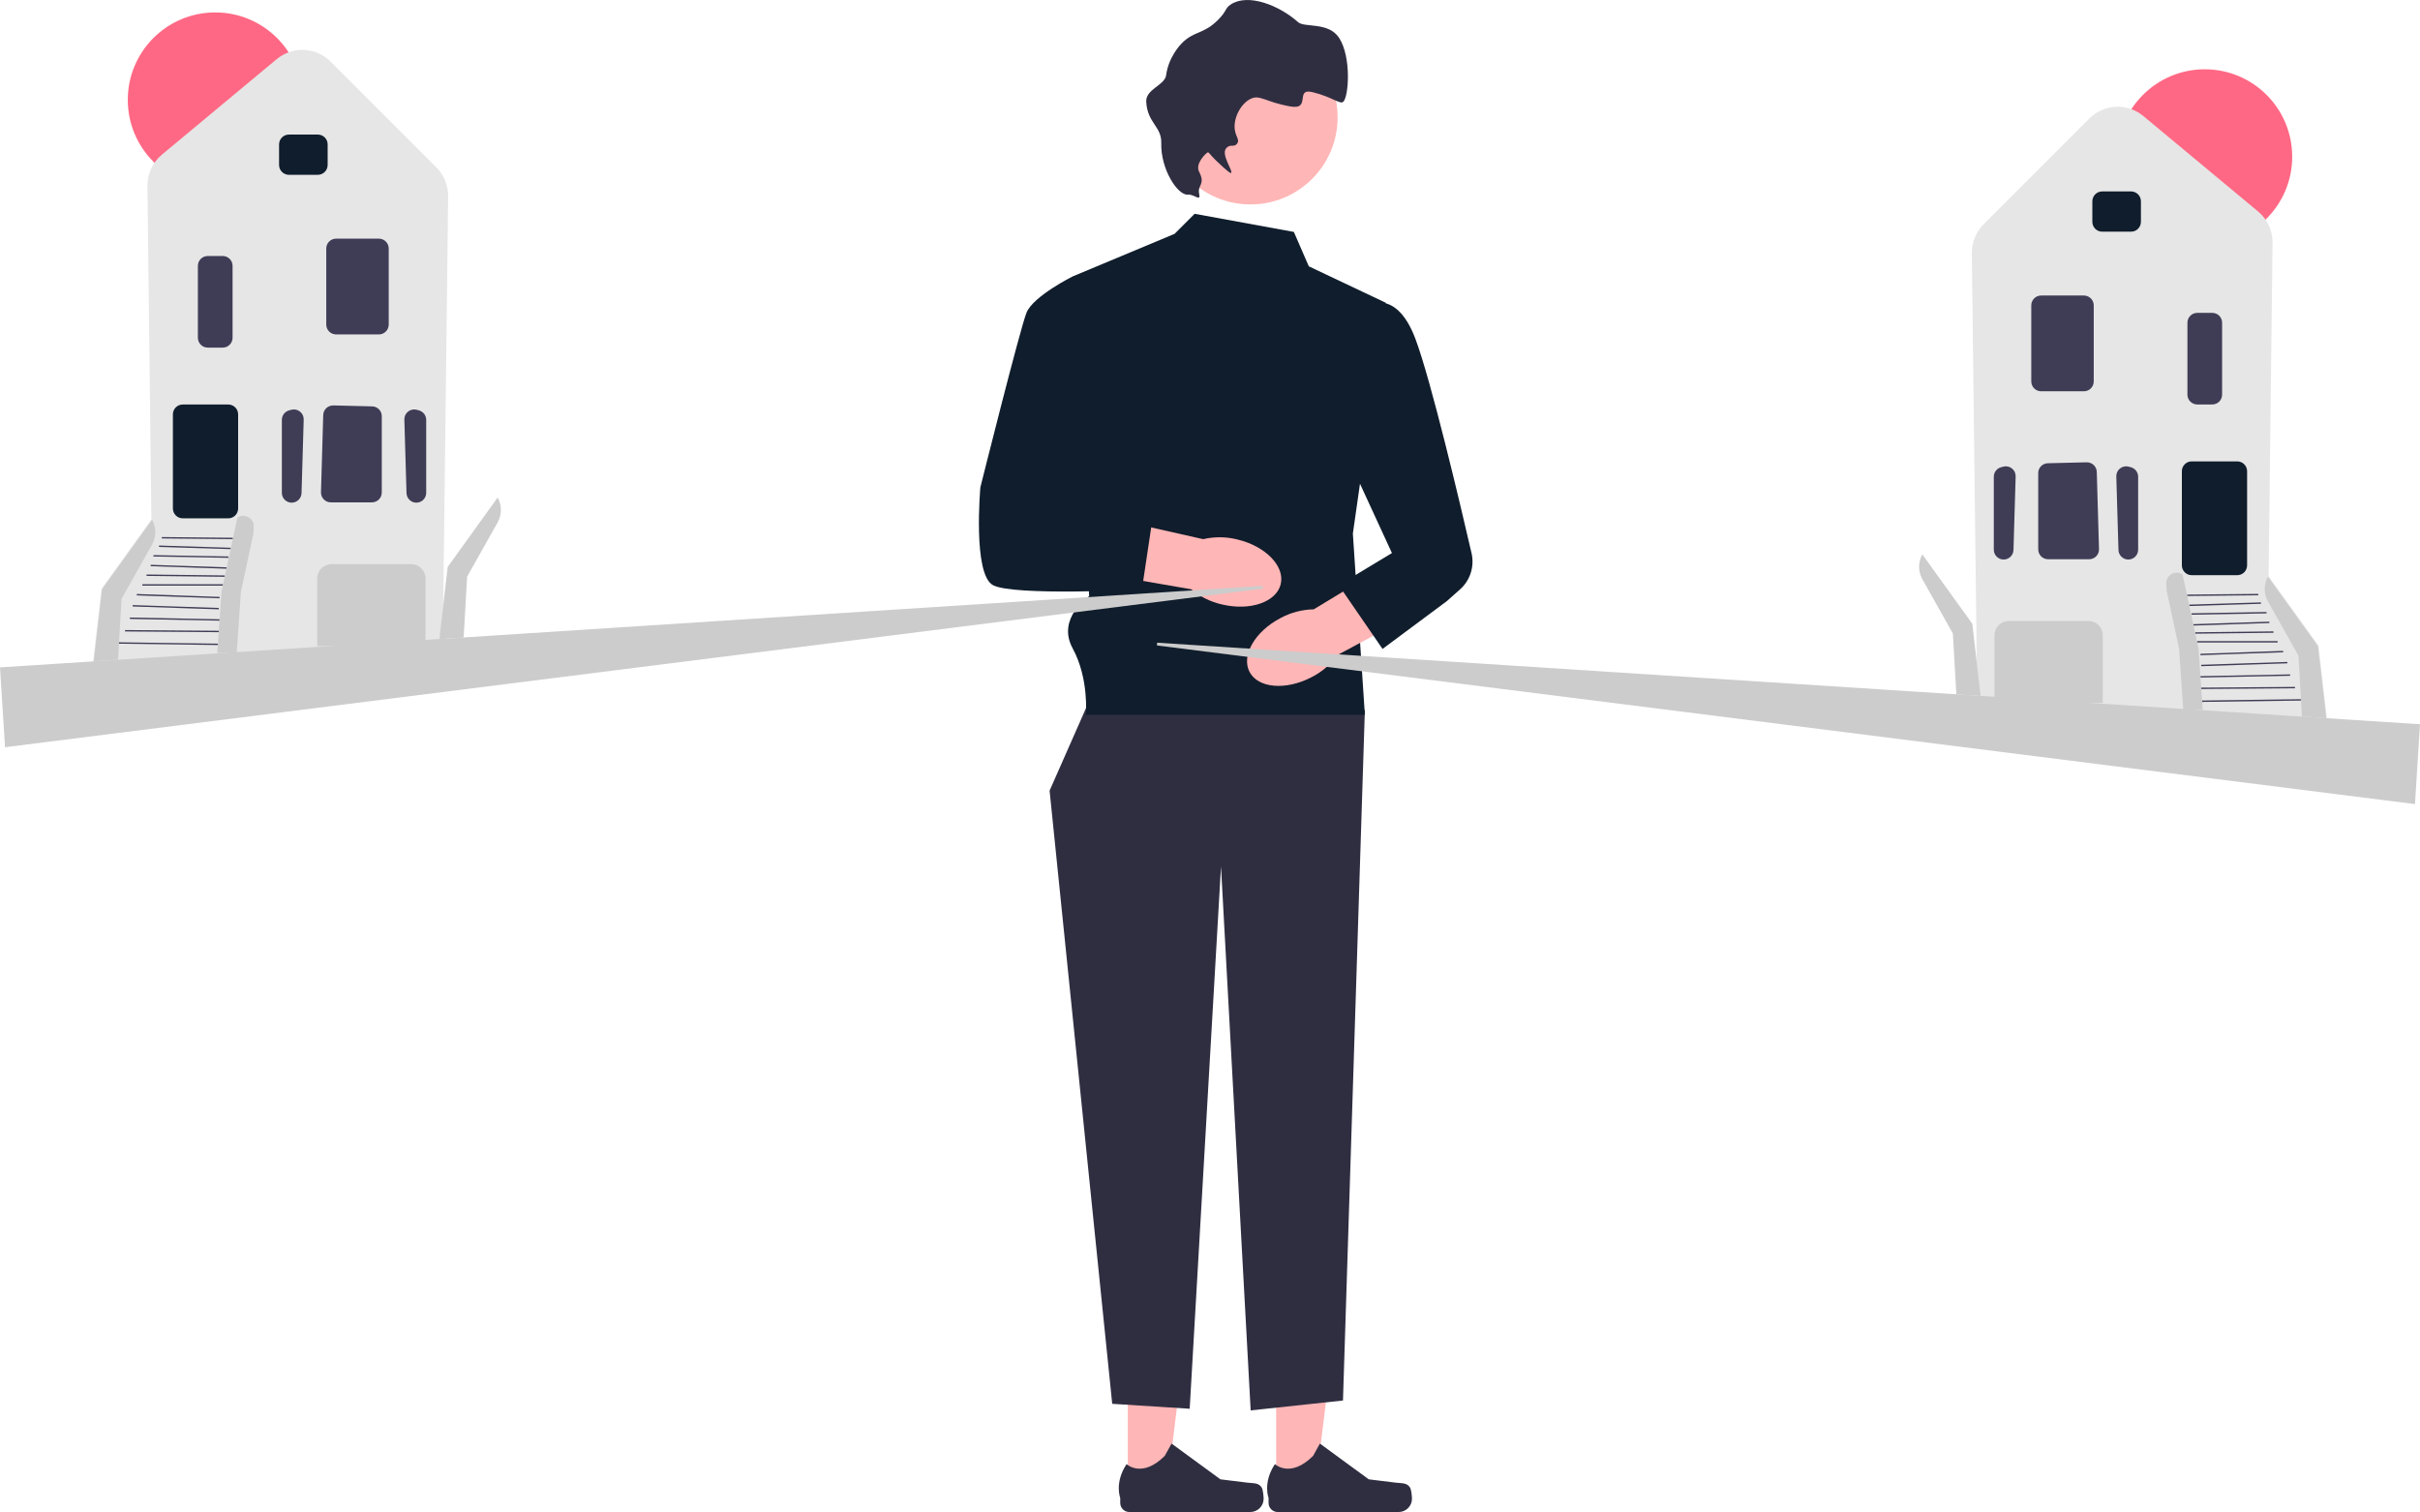<svg xmlns="http://www.w3.org/2000/svg" width="734.116" height="458.679" viewBox="0 0 734.116 458.679" xmlns:xlink="http://www.w3.org/1999/xlink"><g><g><polygon points="387.13 451.571 398.989 451.57 404.631 405.827 387.128 405.828 387.13 451.571" fill="#ffb6b6"/><path d="M427.761,451.302h0c.369,.622,.564,2.629,.564,3.352h0c0,2.223-1.802,4.025-4.025,4.025h-36.726c-1.516,0-2.746-1.229-2.746-2.746v-1.529s-1.817-4.596,1.924-10.26c0,0,4.649,4.435,11.596-2.512l2.049-3.711,14.829,10.845,8.219,1.012c1.798,.221,3.392-.034,4.317,1.523h0Z" fill="#2f2e41"/></g><g><polygon points="342.13 451.571 353.989 451.57 359.631 405.827 342.128 405.828 342.13 451.571" fill="#ffb6b6"/><path d="M382.761,451.302h0c.369,.622,.564,2.629,.564,3.352h0c0,2.223-1.802,4.025-4.025,4.025h-36.726c-1.516,0-2.746-1.229-2.746-2.746v-1.529s-1.817-4.596,1.924-10.26c0,0,4.649,4.435,11.596-2.512l2.049-3.711,14.829,10.845,8.219,1.012c1.798,.221,3.392-.034,4.317,1.523h0Z" fill="#2f2e41"/></g><polygon points="333.396 205.856 318.396 239.856 337.396 425.856 360.896 427.356 370.396 262.856 379.396 427.856 407.396 424.856 414.038 215.395 333.396 205.856" fill="#2f2e41"/><path d="M392.495,70.356l-30.098-5.5-6.079,6.079-30.921,12.921,5,97s-10,6.661-5,15.831,4,20.169,4,20.169h84.642l-3.642-55,10-70-23.366-11.062-4.535-10.438h-0Z" fill="#101d2c"/><path id="b-96" d="M370.679,183.364c8.551,2.041,16.535-.716,17.834-6.158,1.298-5.442-4.581-11.507-13.135-13.548-3.406-.862-6.969-.896-10.39-.099l-36.34-8.191-3.481,17.135,36.194,6.256c2.694,2.257,5.889,3.836,9.318,4.605l0,0Z" fill="#ffb6b6"/><path d="M331.396,88.856l-6-5s-12,6-14,11-14,53-14,53c0,0-2.354,26.306,3.823,29.653s45.177,1.347,45.177,1.347l3-20-16-6-2-64Z" fill="#101d2c"/><circle cx="379.335" cy="35.584" r="26.433" fill="#ffb6b6"/><path d="M360.377,59.05c-3.167,.283-8.336-7.818-8.106-15.663,.148-5.047-4.234-6.039-4.559-12.548-.19-3.793,5.636-4.975,6.036-8.017,.725-5.512,4.281-9.22,4.725-9.671,3.832-3.892,6.537-2.627,11.043-7.137,2.713-2.716,2.018-3.46,3.845-4.664,5.274-3.476,14.749,.291,20.416,5.367,1.961,1.756,9.27-.163,12.463,4.796,3.762,5.843,2.888,17.759,1.275,19.332-.98,.955-3.218-1.379-9.284-2.877-5.616-1.387-.318,5.472-6.811,4.321-7.677-1.361-9.181-3.697-12.056-2.296-3.039,1.481-5.414,6.067-4.725,9.671,.342,1.789,1.334,2.786,.775,3.696-1.021,1.661-2.193,.032-3.502,1.699-1.523,1.938,2.262,6.912,1.549,7.392-.144,.097-.578,.084-4.664-3.845-1.631-1.569-2.11-2.532-2.429-2.385-.517,.239-3.903,3.394-2.61,5.886,2.012,3.877-.563,3.998,0,6.608,.581,2.693-1.369,.156-3.382,.336h0Z" fill="#2f2e41"/><path id="c-97" d="M388.476,187.479c-7.794,4.068-12.012,11.386-9.422,16.346s11.005,5.681,18.801,1.611c3.136-1.583,5.848-3.894,7.908-6.74l32.804-17.652-8.612-15.217-31.424,19.018c-3.514,.063-6.962,.967-10.054,2.636Z" fill="#ffb6b6"/><path d="M414.396,92.856s9-6,15,10c4.734,12.623,13.513,49.83,17.008,64.975,.928,4.02-.415,8.22-3.499,10.962l-4.009,3.564-19.5,14.5-13.295-19.347,16.148-9.736-18.415-39.949,10.563-34.969-0-0Z" fill="#101d2c"/></g><g><circle cx="668.825" cy="47.544" r="26.525" fill="#ff6884"/><path d="M629.694,213.221l-29.916-1.907-1.613-134.521c-.039-3.265,1.263-6.462,3.572-8.771l32.049-32.049c4.486-4.486,11.548-4.81,16.426-.752l34.781,28.933c2.837,2.36,4.44,5.831,4.396,9.521l-1.195,101.167,15.117,20.995,.032,.044,2.561,22.198-76.21-4.858Z" fill="#e6e6e6"/><path d="M634.721,67.294v-6.238c0-1.647,1.34-2.986,2.986-2.986h8.764c1.647,0,2.986,1.34,2.986,2.986v6.238c0,1.647-1.339,2.986-2.986,2.986h-8.764c-1.647,0-2.986-1.34-2.986-2.986Z" fill="#101d2c"/><path d="M616.196,115.713v-23.079c0-1.647,1.34-2.986,2.986-2.986h12.975c1.647,0,2.986,1.34,2.986,2.986v23.079c0,1.647-1.339,2.986-2.986,2.986h-12.975c-1.647,0-2.986-1.34-2.986-2.986Z" fill="#3f3d56"/><path d="M645.524,169.737c-1.568-.056-2.833-1.328-2.879-2.897l-.656-22.307c-.028-.952,.384-1.837,1.131-2.429,.747-.591,1.703-.789,2.623-.544l.656,.175c1.305,.348,2.217,1.534,2.217,2.885v22.132c0,.817-.324,1.581-.912,2.148-.562,.543-1.294,.838-2.071,.838-.036,0-.072-0-.109-.002Z" fill="#3f3d56"/><path d="M605.74,168.901c-.588-.568-.912-1.331-.912-2.148v-22.132c0-1.351,.912-2.537,2.217-2.885l.656-.175c.921-.244,1.877-.047,2.623,.544,.747,.591,1.159,1.476,1.131,2.429l-.656,22.307c-.046,1.569-1.311,2.841-2.879,2.897-.036,.001-.073,.002-.109,.002-.777,0-1.509-.295-2.071-.838Z" fill="#3f3d56"/><path d="M618.301,166.659v-23.146c0-1.634,1.28-2.945,2.913-2.985l11.792-.287c1.635-.023,3.01,1.26,3.058,2.899l.679,23.434c.023,.814-.276,1.583-.843,2.167-.567,.584-1.328,.905-2.142,.905h-12.472c-1.647,0-2.986-1.34-2.986-2.986Z" fill="#3f3d56"/><path d="M688.002,182.475l9.243,16.432,1.061,18.479,7.36,.467-2.526-21.894-15.157-21.052h0c-1.308,2.355-1.301,5.22,.02,7.567Z" fill="#ccc"/><rect x="668.014" y="212.302" width="30.001" height=".421" transform="translate(-2.841 9.357) rotate(-.783)" fill="#3f3d56"/><rect x="667.749" y="208.492" width="28.444" height=".421" transform="translate(-1.61 5.334) rotate(-.448)" fill="#3f3d56"/><rect x="667.509" y="204.849" width="27.212" height=".421" transform="translate(-3.874 13.34) rotate(-1.119)" fill="#3f3d56"/><rect x="667.742" y="201.241" width="26.142" height=".421" transform="translate(-6.31 22.704) rotate(-1.902)" fill="#3f3d56"/><rect x="667.503" y="197.886" width="25.119" height=".421" transform="translate(-6.54 24.016) rotate(-2.013)" fill="#3f3d56"/><rect x="666.479" y="194.486" width="24.45" height=".421" fill="#3f3d56"/><rect x="665.904" y="191.671" width="23.763" height=".421" transform="translate(-2.202 7.955) rotate(-.671)" fill="#3f3d56"/><rect x="665.372" y="188.969" width="23.037" height=".421" transform="translate(-5.905 22.567) rotate(-1.902)" fill="#3f3d56"/><rect x="664.823" y="185.855" width="22.74" height=".421" transform="translate(-3.166 11.913) rotate(-1.007)" fill="#3f3d56"/><rect x="664.101" y="183.079" width="21.781" height=".421" transform="translate(-5.396 21.173) rotate(-1.79)" fill="#3f3d56"/><rect x="663.456" y="180.276" width="21.579" height=".421" transform="translate(-1.73 6.593) rotate(-.56)" fill="#3f3d56"/><path d="M661.878,171.501v-28.553c0-1.647,1.34-2.986,2.986-2.986h13.817c1.647,0,2.986,1.34,2.986,2.986v28.553c0,1.646-1.339,2.986-2.986,2.986h-13.817c-1.647,0-2.986-1.34-2.986-2.986Z" fill="#101d2c"/><path d="M629.694,213.221l-24.458-1.558-.197-.013v-18.928c0-2.394,1.947-4.342,4.341-4.342h24.158c2.394,0,4.341,1.948,4.341,4.342v20.5h-.211l-7.975-0Z" fill="#ccc"/><path d="M663.562,119.713v-21.816c0-1.647,1.34-2.986,2.986-2.986h4.554c1.647,0,2.986,1.34,2.986,2.986v21.816c0,1.646-1.339,2.986-2.986,2.986h-4.554c-1.647,0-2.986-1.34-2.986-2.986Z" fill="#3f3d56"/><path d="M668.194,215.327l-1.263-18.526-3.789-17.683-1.053-4.842h0c-2.163-1.471-5.076,.165-4.945,2.778l.103,2.064,3.789,17.683,1.263,18.526" fill="#ccc"/><path d="M583.165,175.738l9.243,16.432,1.061,18.479,7.36,.467-2.526-21.894-15.157-21.052h0c-1.308,2.355-1.301,5.22,.02,7.567Z" fill="#ccc"/><polygon points="350.97 195.805 351.025 194.965 734.116 219.705 732.589 243.926 350.97 195.805" fill="#ccc"/></g><g><circle cx="65.29" cy="30.294" r="26.525" fill="#ff6884"/><path d="M28.212,200.829l2.561-22.198,.032-.044,15.117-20.995-1.195-101.167c-.044-3.691,1.559-7.161,4.396-9.521l34.781-28.933c4.878-4.058,11.939-3.734,16.426,.752l32.049,32.049c2.309,2.309,3.611,5.506,3.572,8.771l-1.613,134.521-29.916,1.907-76.21,4.858Z" fill="#e6e6e6"/><path d="M96.408,53.03h-8.764c-1.647,0-2.986-1.34-2.986-2.986v-6.238c0-1.647,1.339-2.986,2.986-2.986h8.764c1.647,0,2.986,1.34,2.986,2.986v6.238c0,1.647-1.34,2.986-2.986,2.986Z" fill="#101d2c"/><path d="M114.934,101.449h-12.975c-1.647,0-2.986-1.34-2.986-2.986v-23.079c0-1.647,1.339-2.986,2.986-2.986h12.975c1.647,0,2.986,1.34,2.986,2.986v23.079c0,1.647-1.34,2.986-2.986,2.986Z" fill="#3f3d56"/><path d="M88.483,152.488c-.777,0-1.509-.295-2.071-.838-.588-.568-.912-1.331-.912-2.148v-22.132c0-1.351,.912-2.537,2.217-2.885l.656-.175c.921-.244,1.877-.047,2.623,.544,.747,.592,1.159,1.476,1.131,2.429l-.656,22.307c-.046,1.569-1.311,2.841-2.879,2.897-.036,.001-.073,.002-.109,.002Z" fill="#3f3d56"/><path d="M126.305,152.488c-.036,0-.072-0-.109-.002-1.568-.056-2.833-1.328-2.879-2.897l-.656-22.307c-.028-.952,.384-1.837,1.131-2.429,.746-.591,1.702-.789,2.623-.544l.656,.175c1.305,.348,2.217,1.534,2.217,2.885v22.132c0,.817-.324,1.581-.912,2.148-.562,.542-1.294,.838-2.071,.838Z" fill="#3f3d56"/><path d="M112.829,152.395h-12.472c-.814,0-1.575-.322-2.142-.905-.567-.584-.867-1.354-.843-2.167l.679-23.434c.048-1.639,1.423-2.921,3.058-2.899l11.792,.287c1.634,.04,2.913,1.352,2.913,2.985v23.146c0,1.646-1.34,2.986-2.986,2.986Z" fill="#3f3d56"/><path d="M46.133,157.657h0l-15.157,21.052-2.526,21.894,7.36-.467,1.061-18.479,9.243-16.432c1.321-2.348,1.328-5.213,.02-7.567Z" fill="#ccc"/><rect x="50.891" y="180.262" width=".421" height="30.001" transform="translate(-144.841 243.69) rotate(-89.217)" fill="#3f3d56"/><rect x="51.934" y="177.231" width=".421" height="28.444" transform="translate(-139.709 242.1) rotate(-89.552)" fill="#3f3d56"/><rect x="52.79" y="174.204" width=".421" height="27.212" transform="translate(-135.809 237.133) rotate(-88.881)" fill="#3f3d56"/><rect x="53.092" y="171.131" width=".421" height="26.142" transform="translate(-132.567 231.362) rotate(-88.098)" fill="#3f3d56"/><rect x="53.842" y="168.288" width=".421" height="25.119" transform="translate(-128.581 228.512) rotate(-87.987)" fill="#3f3d56"/><rect x="43.186" y="177.236" width="24.45" height=".421" fill="#3f3d56"/><rect x="56.12" y="162.749" width=".421" height="23.763" transform="translate(-118.949 228.911) rotate(-89.329)" fill="#3f3d56"/><rect x="57.014" y="160.411" width=".421" height="23.037" transform="translate(-116.509 223.417) rotate(-88.098)" fill="#3f3d56"/><rect x="57.712" y="157.445" width=".421" height="22.74" transform="translate(-111.885 223.761) rotate(-88.993)" fill="#3f3d56"/><rect x="58.913" y="155.149" width=".421" height="21.781" transform="translate(-108.681 219.948) rotate(-88.21)" fill="#3f3d56"/><rect x="59.659" y="152.447" width=".421" height="21.579" transform="translate(-103.944 221.509) rotate(-89.44)" fill="#3f3d56"/><path d="M69.251,157.236h-13.817c-1.647,0-2.986-1.34-2.986-2.986v-28.553c0-1.647,1.339-2.986,2.986-2.986h13.817c1.647,0,2.986,1.34,2.986,2.986v28.553c0,1.646-1.34,2.986-2.986,2.986Z" fill="#101d2c"/><path d="M96.447,195.972h-.211v-20.5c0-2.394,1.947-4.342,4.341-4.342h24.158c2.394,0,4.341,1.948,4.341,4.342v18.928l-.197,.013-24.458,1.558-7.975,0Z" fill="#ccc"/><path d="M67.567,105.449h-4.554c-1.647,0-2.986-1.34-2.986-2.986v-21.816c0-1.647,1.339-2.986,2.986-2.986h4.554c1.647,0,2.986,1.34,2.986,2.986v21.816c0,1.646-1.34,2.986-2.986,2.986Z" fill="#3f3d56"/><path d="M71.816,198.077l1.263-18.526,3.789-17.683,.103-2.064c.131-2.612-2.782-4.249-4.945-2.778h0l-1.053,4.842-3.789,17.683-1.263,18.526" fill="#ccc"/><path d="M150.971,150.921h0l-15.157,21.052-2.526,21.894,7.36-.467,1.061-18.479,9.243-16.432c1.321-2.348,1.328-5.213,.02-7.567Z" fill="#ccc"/><polygon points="1.527 226.676 0 202.455 383.091 177.715 383.145 178.555 1.527 226.676" fill="#ccc"/></g></svg>